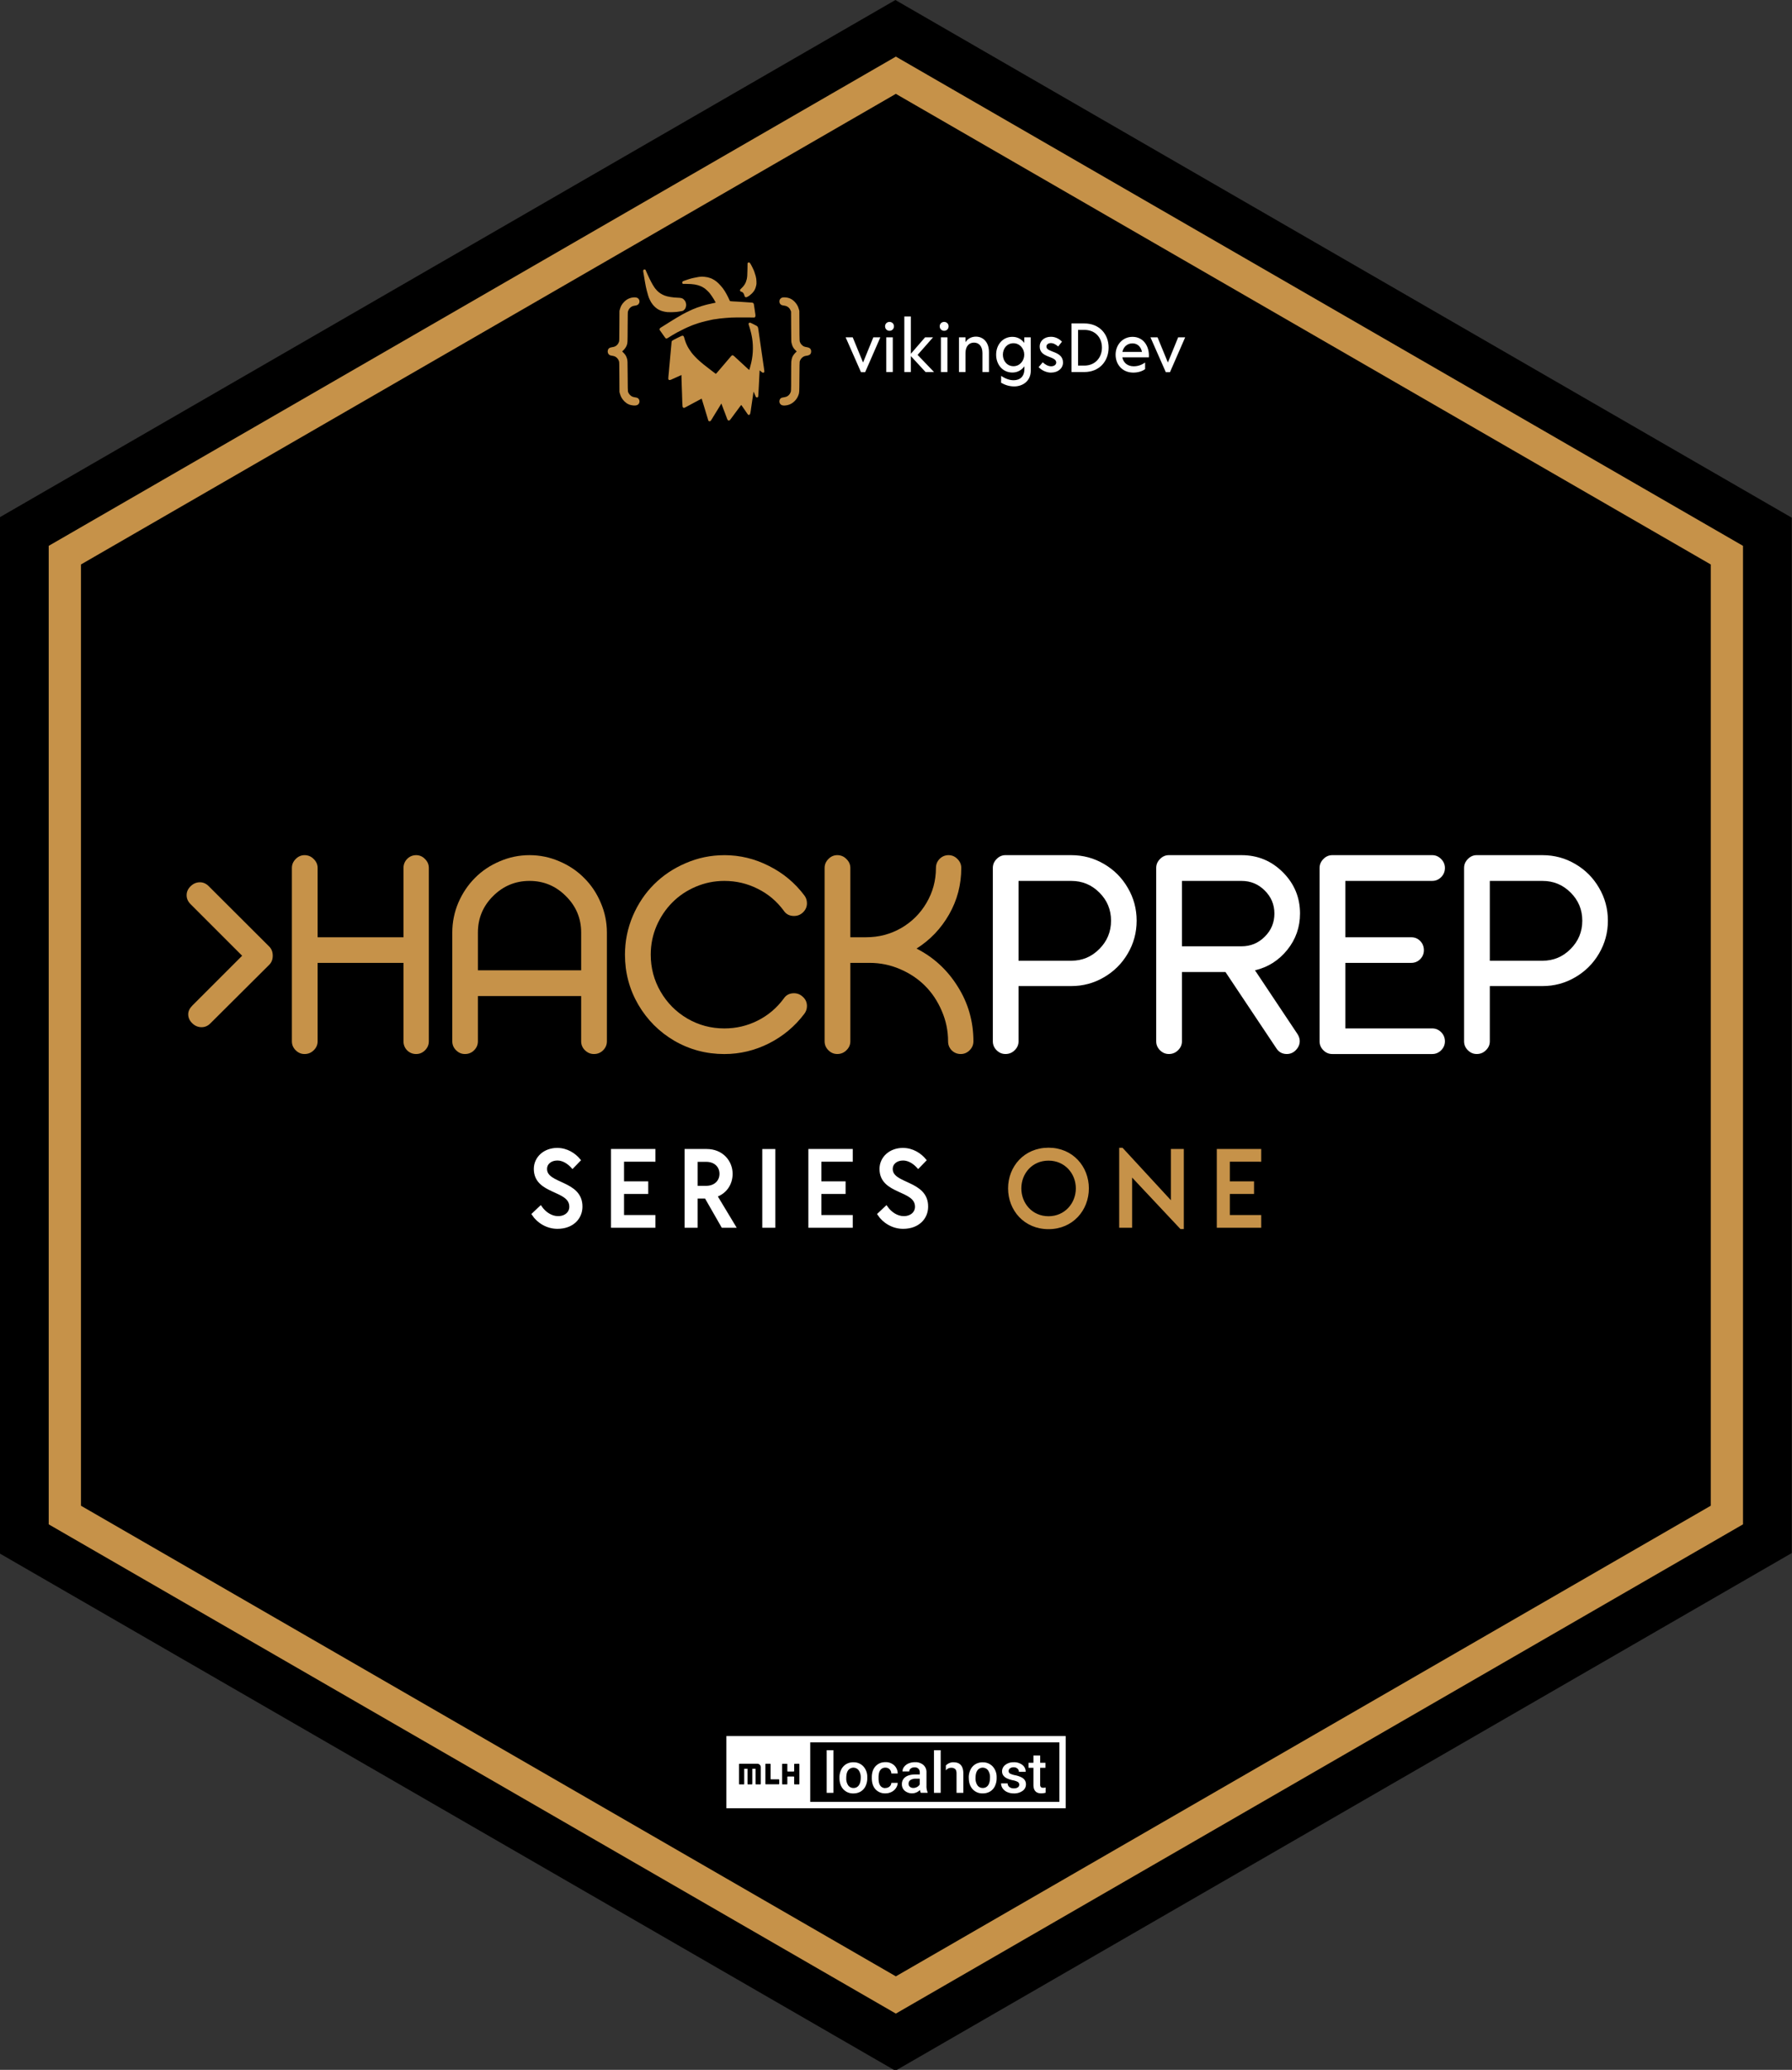 <?xml version="1.0" encoding="UTF-8" standalone="no"?>
<!-- Created with Inkscape (http://www.inkscape.org/) -->

<svg
   xmlns:dc="http://purl.org/dc/elements/1.1/"
   xmlns:cc="http://creativecommons.org/ns#"
   xmlns:rdf="http://www.w3.org/1999/02/22-rdf-syntax-ns#"
   xmlns:svg="http://www.w3.org/2000/svg"
   xmlns="http://www.w3.org/2000/svg"
   xmlns:sodipodi="http://sodipodi.sourceforge.net/DTD/sodipodi-0.dtd"
   xmlns:inkscape="http://www.inkscape.org/namespaces/inkscape"
   width="78.948mm"
   height="91.162mm"
   viewBox="0 0 78.948 91.162"
   version="1.1"
   id="svg319"
   inkscape:version="0.92.4 (5da689c313, 2019-01-14)"
   sodipodi:docname="hackprep-hex.svg">
  <rect x="0" y="0" width="78.948" height="91.162" fill="#333333" stroke="none"/>
  <defs
     id="defs313" />
  <sodipodi:namedview
     id="base"
     pagecolor="#ffffff"
     bordercolor="#666666"
     borderopacity="1.0"
     inkscape:pageopacity="0.0"
     inkscape:pageshadow="2"
     inkscape:zoom="0.35"
     inkscape:cx="157.76536"
     inkscape:cy="189.41717"
     inkscape:document-units="mm"
     inkscape:current-layer="layer1"
     showgrid="false"
     inkscape:window-width="1680"
     inkscape:window-height="1013"
     inkscape:window-x="0"
     inkscape:window-y="0"
     inkscape:window-maximized="1"
     fit-margin-top="0"
     fit-margin-left="0"
     fit-margin-right="0"
     fit-margin-bottom="0" />
  <g
     inkscape:label="Layer 1"
     inkscape:groupmode="layer"
     id="layer1"
     transform="translate(-64.091,-107.788)">
    <g
       id="g1962"
       transform="translate(41.222,82.698)">
      <path
         transform="matrix(0,0.452,-0.452,0,129.438,23.231)"
         style="stroke-width:0.265"
         inkscape:transform-center-x="-5.7142856e-06"
         d="m 205.885,148.5 -50.442,87.369 -100.885,0 L 4.115,148.5 54.558,61.131 l 100.885,0 z"
         inkscape:randomized="0"
         inkscape:rounded="0"
         inkscape:flatsided="true"
         sodipodi:arg2="0.52359878"
         sodipodi:arg1="0"
         sodipodi:r2="87.368935"
         sodipodi:r1="100.88495"
         sodipodi:cy="148.5"
         sodipodi:cx="105"
         sodipodi:sides="6"
         id="path815"
         sodipodi:type="star" />
      <path
         inkscape:transform-center-y="3.85e-06"
         transform="matrix(0,0.461,-0.461,0,130.795,22.274)"
         sodipodi:type="star"
         id="path1057"
         sodipodi:sides="6"
         sodipodi:cx="105"
         sodipodi:cy="148.5"
         sodipodi:r1="91.703537"
         sodipodi:r2="79.417595"
         sodipodi:arg1="0"
         sodipodi:arg2="0.52359878"
         inkscape:flatsided="true"
         inkscape:rounded="0"
         inkscape:randomized="0"
         d="m 196.704,148.5 -45.852,79.418 H 59.148 L 13.296,148.5 59.148,69.082 l 91.704,0 z"
         inkscape:transform-center-x="-3.2856392e-06"
         style="stroke:#c69249;stroke-width:3.082;stroke-miterlimit:4;stroke-dasharray:none;stroke-opacity:1" />
      <g
         transform="rotate(-90,62.485,70.812)"
         id="g1845">
        <g
           id="g895"
           transform="matrix(0,0.583,-0.583,0,139.739,288.27)">
          <g
             style="fill:#c69249;fill-opacity:1"
             id="g854">
            <path
               inkscape:connector-curvature="0"
               id="path821"
               style="font-style:normal;font-variant:normal;font-weight:normal;font-stretch:normal;font-size:20.862px;line-height:1.25;font-family:Tailwind;-inkscape-font-specification:Tailwind;letter-spacing:0px;word-spacing:0px;fill:#c69249;fill-opacity:1;stroke:none;stroke-width:0.522"
               d="m -425.179,121.032 4.574,4.563 q 0.265,0.265 0.265,0.693 0,0.418 -0.265,0.682 l -4.451,4.431 q -0.285,0.285 -0.662,0.285 -0.397,0 -0.703,-0.295 -0.306,-0.295 -0.306,-0.682 0,-0.346 0.316,-0.662 l 3.759,-3.759 -3.901,-3.901 q -0.295,-0.295 -0.295,-0.672 0,-0.387 0.306,-0.682 0.306,-0.295 0.703,-0.295 0.367,0 0.662,0.295 z" />
            <path
               inkscape:connector-curvature="0"
               id="path823"
               style="font-style:normal;font-variant:normal;font-weight:normal;font-stretch:normal;font-size:20.862px;line-height:1.25;font-family:Tailwind;-inkscape-font-specification:Tailwind;letter-spacing:0px;word-spacing:0px;fill:#c69249;fill-opacity:1;stroke:none;stroke-width:0.522"
               d="m -409.502,118.689 q 0.387,0 0.672,0.295 0.285,0.285 0.285,0.672 v 13.1 q 0,0.387 -0.285,0.672 -0.285,0.285 -0.672,0.285 -0.397,0 -0.682,-0.275 -0.275,-0.285 -0.275,-0.682 v -5.928 h -6.489 v 5.928 q 0,0.387 -0.295,0.672 -0.285,0.285 -0.693,0.285 -0.387,0 -0.672,-0.285 -0.285,-0.285 -0.285,-0.672 v -13.1 q 0,-0.387 0.285,-0.672 0.285,-0.295 0.672,-0.295 0.407,0 0.693,0.295 0.295,0.285 0.295,0.672 v 5.236 h 6.489 v -5.236 q 0,-0.397 0.275,-0.682 0.285,-0.285 0.682,-0.285 z" />
            <path
               inkscape:connector-curvature="0"
               id="path825"
               style="font-style:normal;font-variant:normal;font-weight:normal;font-stretch:normal;font-size:20.862px;line-height:1.25;font-family:Tailwind;-inkscape-font-specification:Tailwind;letter-spacing:0px;word-spacing:0px;fill:#c69249;fill-opacity:1;stroke:none;stroke-width:0.522"
               d="m -403.197,119.158 q 1.08,-0.469 2.261,-0.469 1.182,0 2.261,0.469 1.08,0.458 1.864,1.253 0.795,0.784 1.253,1.864 0.469,1.08 0.469,2.261 v 8.22 q 0,0.387 -0.285,0.672 -0.285,0.285 -0.693,0.285 -0.387,0 -0.682,-0.285 -0.285,-0.285 -0.285,-0.672 v -3.423 h -7.803 v 3.423 q 0,0.387 -0.285,0.672 -0.285,0.285 -0.693,0.285 -0.387,0 -0.672,-0.285 -0.285,-0.285 -0.285,-0.672 v -8.22 q 0,-1.182 0.458,-2.261 0.469,-1.08 1.253,-1.864 0.784,-0.795 1.864,-1.253 z m 5.012,2.628 q -1.141,-1.151 -2.75,-1.151 -1.609,0 -2.76,1.151 -1.141,1.141 -1.141,2.75 v 2.852 h 7.803 v -2.852 q 0,-1.609 -1.151,-2.75 z" />
            <path
               inkscape:connector-curvature="0"
               id="path827"
               style="font-style:normal;font-variant:normal;font-weight:normal;font-stretch:normal;font-size:20.862px;line-height:1.25;font-family:Tailwind;-inkscape-font-specification:Tailwind;letter-spacing:0px;word-spacing:0px;fill:#c69249;fill-opacity:1;stroke:none;stroke-width:0.522"
               d="m -386.216,118.689 q 1.772,0 3.372,0.815 1.609,0.805 2.679,2.231 0.194,0.255 0.194,0.591 0,0.387 -0.285,0.672 -0.285,0.285 -0.693,0.285 -0.509,0 -0.774,-0.397 -0.795,-1.08 -1.976,-1.66 -1.171,-0.591 -2.516,-0.591 -1.131,0 -2.159,0.438 -1.029,0.438 -1.772,1.192 -0.744,0.744 -1.192,1.772 -0.438,1.029 -0.438,2.17 0,1.508 0.744,2.791 0.744,1.283 2.027,2.037 1.283,0.744 2.791,0.744 1.345,0 2.516,-0.591 1.182,-0.591 1.976,-1.671 0.265,-0.397 0.774,-0.397 0.387,0 0.682,0.285 0.295,0.275 0.295,0.682 0,0.326 -0.194,0.581 -1.07,1.426 -2.679,2.241 -1.599,0.805 -3.372,0.805 -2.037,0 -3.769,-0.998 -1.721,-1.008 -2.73,-2.73 -1.008,-1.732 -1.008,-3.779 0,-1.528 0.591,-2.923 0.601,-1.396 1.609,-2.394 1.008,-1.008 2.394,-1.599 1.385,-0.601 2.913,-0.601 z" />
            <path
               inkscape:connector-curvature="0"
               id="path829"
               style="font-style:normal;font-variant:normal;font-weight:normal;font-stretch:normal;font-size:20.862px;line-height:1.25;font-family:Tailwind;-inkscape-font-specification:Tailwind;letter-spacing:0px;word-spacing:0px;fill:#c69249;fill-opacity:1;stroke:none;stroke-width:0.522"
               d="m -369.266,118.689 q 0.387,0 0.672,0.295 0.285,0.285 0.285,0.672 0,1.895 -0.917,3.504 -0.917,1.609 -2.465,2.587 1.946,0.988 3.117,2.873 1.182,1.874 1.182,4.136 0,0.387 -0.285,0.672 -0.285,0.285 -0.672,0.285 -0.397,0 -0.682,-0.275 -0.275,-0.285 -0.275,-0.682 0,-1.202 -0.479,-2.302 -0.469,-1.1 -1.263,-1.895 -0.795,-0.795 -1.895,-1.263 -1.09,-0.469 -2.292,-0.469 h -1.457 v 5.928 q 0,0.387 -0.295,0.672 -0.285,0.285 -0.693,0.285 -0.387,0 -0.672,-0.285 -0.285,-0.285 -0.285,-0.672 v -13.1 q 0,-0.387 0.285,-0.672 0.285,-0.295 0.672,-0.295 0.407,0 0.693,0.295 0.295,0.285 0.295,0.672 v 5.236 h 1.202 q 1.426,0 2.638,-0.693 1.212,-0.703 1.915,-1.905 0.713,-1.212 0.713,-2.638 0,-0.397 0.275,-0.682 0.285,-0.285 0.682,-0.285 z" />
          </g>
          <g
             style="fill:#ffffff"
             id="g882">
            <path
               inkscape:connector-curvature="0"
               id="path831"
               style="font-style:normal;font-variant:normal;font-weight:normal;font-stretch:normal;font-size:20.862px;line-height:1.25;font-family:Tailwind;-inkscape-font-specification:Tailwind;letter-spacing:0px;word-spacing:0px;fill:#ffffff;fill-opacity:1;stroke:none;stroke-width:0.522"
               d="m -364.968,118.689 h 4.971 q 1.334,0 2.465,0.662 1.141,0.662 1.803,1.803 0.672,1.141 0.672,2.485 0,1.345 -0.672,2.485 -0.662,1.131 -1.803,1.793 -1.131,0.662 -2.465,0.662 h -3.983 v 4.176 q 0,0.387 -0.295,0.672 -0.285,0.285 -0.693,0.285 -0.387,0 -0.672,-0.285 -0.285,-0.285 -0.285,-0.672 v -13.1 q 0,-0.387 0.285,-0.672 0.285,-0.295 0.672,-0.295 z m 4.971,1.946 h -3.983 v 6.03 h 3.983 q 1.243,0 2.119,-0.886 0.886,-0.886 0.886,-2.139 0,-1.253 -0.886,-2.129 -0.876,-0.876 -2.119,-0.876 z" />
            <path
               inkscape:connector-curvature="0"
               id="path833"
               style="font-style:normal;font-variant:normal;font-weight:normal;font-stretch:normal;font-size:20.862px;line-height:1.25;font-family:Tailwind;-inkscape-font-specification:Tailwind;letter-spacing:0px;word-spacing:0px;fill:#ffffff;fill-opacity:1;stroke:none;stroke-width:0.522"
               d="m -352.622,118.689 h 5.49 q 1.834,0 3.127,1.294 1.294,1.294 1.294,3.117 0,1.548 -0.968,2.75 -0.968,1.192 -2.435,1.538 l 3.219,4.828 q 0.163,0.265 0.163,0.519 0,0.377 -0.295,0.682 -0.285,0.295 -0.682,0.295 -0.519,0 -0.795,-0.438 l -3.84,-5.755 h -3.29 v 5.236 q 0,0.387 -0.295,0.672 -0.285,0.285 -0.693,0.285 -0.387,0 -0.672,-0.285 -0.285,-0.285 -0.285,-0.672 v -13.1 q 0,-0.387 0.285,-0.672 0.285,-0.295 0.672,-0.295 z m 5.49,1.946 h -4.502 v 4.94 h 4.502 q 1.029,0 1.752,-0.723 0.733,-0.723 0.733,-1.752 0,-1.019 -0.733,-1.742 -0.723,-0.723 -1.752,-0.723 z" />
            <path
               inkscape:connector-curvature="0"
               id="path835"
               style="font-style:normal;font-variant:normal;font-weight:normal;font-stretch:normal;font-size:20.862px;line-height:1.25;font-family:Tailwind;-inkscape-font-specification:Tailwind;letter-spacing:0px;word-spacing:0px;fill:#ffffff;fill-opacity:1;stroke:none;stroke-width:0.522"
               d="m -340.276,118.689 h 7.558 q 0.387,0 0.672,0.295 0.285,0.285 0.285,0.672 0,0.407 -0.285,0.693 -0.285,0.285 -0.672,0.285 h -6.57 v 4.258 h 4.981 q 0.407,0 0.682,0.285 0.275,0.285 0.275,0.693 0,0.397 -0.285,0.682 -0.275,0.275 -0.672,0.275 h -4.981 v 4.951 h 6.57 q 0.387,0 0.672,0.285 0.285,0.285 0.285,0.693 0,0.387 -0.285,0.672 -0.285,0.285 -0.672,0.285 h -7.558 q -0.387,0 -0.672,-0.285 -0.285,-0.285 -0.285,-0.672 v -13.1 q 0,-0.387 0.285,-0.672 0.285,-0.295 0.672,-0.295 z" />
            <path
               inkscape:connector-curvature="0"
               id="path837"
               style="font-style:normal;font-variant:normal;font-weight:normal;font-stretch:normal;font-size:20.862px;line-height:1.25;font-family:Tailwind;-inkscape-font-specification:Tailwind;letter-spacing:0px;word-spacing:0px;fill:#ffffff;fill-opacity:1;stroke:none;stroke-width:0.522"
               d="m -329.357,118.689 h 4.971 q 1.334,0 2.465,0.662 1.141,0.662 1.803,1.803 0.672,1.141 0.672,2.485 0,1.345 -0.672,2.485 -0.662,1.131 -1.803,1.793 -1.131,0.662 -2.465,0.662 h -3.983 v 4.176 q 0,0.387 -0.295,0.672 -0.285,0.285 -0.693,0.285 -0.387,0 -0.672,-0.285 -0.285,-0.285 -0.285,-0.672 v -13.1 q 0,-0.387 0.285,-0.672 0.285,-0.295 0.672,-0.295 z m 4.971,1.946 h -3.983 v 6.03 h 3.983 q 1.243,0 2.119,-0.886 0.886,-0.886 0.886,-2.139 0,-1.253 -0.886,-2.129 -0.876,-0.876 -2.119,-0.876 z" />
          </g>
        </g>
        <g
           id="g962"
           transform="matrix(0,0.452,-0.452,0,129.438,23.231)">
          <g
             style="stroke:#ffffff;stroke-opacity:1"
             transform="translate(-9.162,-11.059)"
             id="g870">
            <path
               inkscape:connector-curvature="0"
               id="path836"
               style="font-style:normal;font-variant:normal;font-weight:normal;font-stretch:normal;font-size:10.583px;line-height:1.25;font-family:Acre;-inkscape-font-specification:Acre;letter-spacing:1.72px;word-spacing:0px;fill:#ffffff;fill-opacity:1;stroke:#ffffff;stroke-width:0.265;stroke-opacity:1"
               d="m 81.115,177.636 c 1.439,0 2.297,-0.9 2.307,-2.011 0.032,-2.498 -3.461,-2.085 -3.45,-3.694 0,-0.55 0.466,-0.953 1.143,-0.953 0.582,0 1.111,0.37 1.471,0.773 l 0.656,-0.677 c -0.455,-0.55 -1.206,-1.058 -2.148,-1.058 -1.238,0 -2.138,0.836 -2.148,1.905 0,2.424 3.461,1.916 3.461,3.694 0,0.593 -0.487,1.048 -1.228,1.048 -0.667,0 -1.291,-0.413 -1.704,-1.005 l -0.73,0.688 c 0.476,0.73 1.365,1.291 2.371,1.291 z" />
            <path
               inkscape:connector-curvature="0"
               id="path838"
               style="font-style:normal;font-variant:normal;font-weight:normal;font-stretch:normal;font-size:10.583px;line-height:1.25;font-family:Acre;-inkscape-font-specification:Acre;letter-spacing:1.72px;word-spacing:0px;fill:#ffffff;fill-opacity:1;stroke:#ffffff;stroke-width:0.265;stroke-opacity:1"
               d="m 90.533,171.096 v -0.974 h -4.064 v 7.408 h 4.064 v -0.974 h -3.059 v -2.318 h 2.36 v -0.963 h -2.36 v -2.18 z" />
            <path
               inkscape:connector-curvature="0"
               id="path840"
               style="font-style:normal;font-variant:normal;font-weight:normal;font-stretch:normal;font-size:10.583px;line-height:1.25;font-family:Acre;-inkscape-font-specification:Acre;letter-spacing:1.72px;word-spacing:0px;fill:#ffffff;fill-opacity:1;stroke:#ffffff;stroke-width:0.265;stroke-opacity:1"
               d="m 97.212,177.531 h 1.143 l -1.799,-2.985 c 0.963,-0.328 1.503,-1.175 1.503,-2.138 0,-1.175 -0.889,-2.286 -2.402,-2.286 H 93.645 v 7.408 h 1.005 v -2.847 h 0.931 z m -2.561,-6.424 h 0.963 c 0.847,0 1.429,0.529 1.429,1.302 0,0.762 -0.582,1.302 -1.429,1.302 h -0.963 z" />
            <path
               inkscape:connector-curvature="0"
               id="path842"
               style="font-style:normal;font-variant:normal;font-weight:normal;font-stretch:normal;font-size:10.583px;line-height:1.25;font-family:Acre;-inkscape-font-specification:Acre;letter-spacing:1.72px;word-spacing:0px;fill:#ffffff;fill-opacity:1;stroke:#ffffff;stroke-width:0.265;stroke-opacity:1"
               d="m 101.215,177.531 h 1.005 v -7.408 h -1.005 z" />
            <path
               inkscape:connector-curvature="0"
               id="path844"
               style="font-style:normal;font-variant:normal;font-weight:normal;font-stretch:normal;font-size:10.583px;line-height:1.25;font-family:Acre;-inkscape-font-specification:Acre;letter-spacing:1.72px;word-spacing:0px;fill:#ffffff;fill-opacity:1;stroke:#ffffff;stroke-width:0.265;stroke-opacity:1"
               d="m 109.769,171.096 v -0.974 h -4.064 v 7.408 h 4.064 v -0.974 h -3.059 v -2.318 h 2.36 v -0.963 h -2.36 v -2.18 z" />
            <path
               inkscape:connector-curvature="0"
               id="path846"
               style="font-style:normal;font-variant:normal;font-weight:normal;font-stretch:normal;font-size:10.583px;line-height:1.25;font-family:Acre;-inkscape-font-specification:Acre;letter-spacing:1.72px;word-spacing:0px;fill:#ffffff;fill-opacity:1;stroke:#ffffff;stroke-width:0.265;stroke-opacity:1"
               d="m 114.808,177.636 c 1.439,0 2.297,-0.9 2.307,-2.011 0.032,-2.498 -3.461,-2.085 -3.45,-3.694 0,-0.55 0.466,-0.953 1.143,-0.953 0.582,0 1.111,0.37 1.471,0.773 l 0.656,-0.677 c -0.455,-0.55 -1.206,-1.058 -2.148,-1.058 -1.238,0 -2.138,0.836 -2.148,1.905 0,2.424 3.461,1.916 3.461,3.694 0,0.593 -0.487,1.048 -1.228,1.048 -0.667,0 -1.291,-0.413 -1.704,-1.005 l -0.73,0.688 c 0.476,0.73 1.365,1.291 2.371,1.291 z" />
          </g>
          <g
             transform="translate(-9.162,-11.059)"
             style="fill:#c69249;fill-opacity:1;stroke:#c69249;stroke-opacity:1"
             id="g875">
            <path
               inkscape:connector-curvature="0"
               id="path848"
               style="font-style:normal;font-variant:normal;font-weight:normal;font-stretch:normal;font-size:10.583px;line-height:1.25;font-family:Acre;-inkscape-font-specification:Acre;letter-spacing:1.72px;word-spacing:0px;fill:#c69249;fill-opacity:1;stroke:#c69249;stroke-width:0.265;stroke-opacity:1"
               d="m 128.982,177.668 c 2.297,0 3.799,-1.778 3.799,-3.842 0,-2.053 -1.503,-3.831 -3.799,-3.831 -2.307,0 -3.81,1.778 -3.81,3.831 0,2.064 1.503,3.842 3.81,3.842 z m 0,-0.995 c -1.672,0 -2.783,-1.333 -2.783,-2.847 0,-1.513 1.111,-2.836 2.783,-2.836 1.662,0 2.794,1.323 2.794,2.836 0,1.513 -1.132,2.847 -2.794,2.847 z" />
            <path
               inkscape:connector-curvature="0"
               id="path850"
               style="font-style:normal;font-variant:normal;font-weight:normal;font-stretch:normal;font-size:10.583px;line-height:1.25;font-family:Acre;-inkscape-font-specification:Acre;letter-spacing:1.72px;word-spacing:0px;fill:#c69249;fill-opacity:1;stroke:#c69249;stroke-width:0.265;stroke-opacity:1"
               d="m 141.041,170.122 v 5.196 l -4.9,-5.313 h -0.138 v 7.525 h 0.995 v -5.091 l 4.9,5.218 h 0.138 v -7.535 z" />
            <path
               inkscape:connector-curvature="0"
               id="path852"
               style="font-style:normal;font-variant:normal;font-weight:normal;font-stretch:normal;font-size:10.583px;line-height:1.25;font-family:Acre;-inkscape-font-specification:Acre;letter-spacing:1.72px;word-spacing:0px;fill:#c69249;fill-opacity:1;stroke:#c69249;stroke-width:0.265;stroke-opacity:1"
               d="m 149.58,171.096 v -0.974 h -4.064 v 7.408 h 4.064 v -0.974 h -3.059 v -2.318 h 2.36 v -0.963 h -2.36 v -2.18 z" />
          </g>
        </g>
        <g
           id="g1035"
           transform="matrix(0,0.289,-0.289,0,153.957,42.985)">
          <path
             inkscape:connector-curvature="0"
             id="path1018"
             d="m 73.364,198.299 c -0.062,0 -0.1,0.015 -0.142,0.057 l -0.057,0.057 -0.014,0.935 c -0.014,0.919 -0.032,1.168 -0.109,1.518 -0.026,0.116 -0.114,0.4 -0.145,0.463 -0.127,0.265 -0.182,0.357 -0.328,0.546 -0.076,0.099 -0.226,0.261 -0.333,0.36 -0.199,0.183 -0.223,0.22 -0.22,0.329 0.002,0.062 0.098,0.188 0.145,0.188 0.142,7.5e-4 0.334,0.143 0.419,0.311 0.055,0.109 0.139,0.348 0.139,0.397 0,0.037 0.112,0.137 0.164,0.147 0.058,0.011 0.21,-0.025 0.251,-0.06 0.018,-0.015 0.057,-0.038 0.087,-0.051 0.139,-0.059 0.438,-0.292 0.635,-0.496 0.351,-0.362 0.499,-0.637 0.621,-1.161 0.054,-0.231 0.057,-0.274 0.047,-0.611 -0.01,-0.344 -0.034,-0.513 -0.118,-0.854 -0.036,-0.146 -0.19,-0.631 -0.225,-0.709 -0.011,-0.024 -0.059,-0.137 -0.107,-0.251 -0.048,-0.114 -0.14,-0.31 -0.206,-0.436 -0.314,-0.604 -0.37,-0.681 -0.503,-0.681 z"
             style="fill:#c69249;fill-opacity:1;stroke-width:0.022" />
          <path
             inkscape:connector-curvature="0"
             id="path1016"
             d="m 57.455,199.369 c -0.006,-1.2e-4 -0.011,0 -0.017,3.4e-4 -0.041,0.002 -0.082,0.018 -0.113,0.047 -0.072,0.067 -0.086,0.188 -0.046,0.376 0.019,0.087 0.044,0.227 0.057,0.311 0.055,0.359 0.125,0.784 0.163,0.993 0.016,0.09 0.051,0.281 0.076,0.425 0.072,0.408 0.103,0.556 0.222,1.045 0.114,0.471 0.311,1.108 0.388,1.251 0.011,0.021 0.062,0.126 0.113,0.234 0.118,0.25 0.189,0.368 0.371,0.612 0.231,0.31 0.6,0.643 0.881,0.794 0.048,0.026 0.102,0.056 0.12,0.067 0.044,0.027 0.234,0.109 0.252,0.109 0.008,0 0.045,0.014 0.083,0.031 0.167,0.075 0.663,0.184 0.963,0.21 0.244,0.021 1.128,0.006 1.32,-0.024 0.078,-0.012 0.245,-0.036 0.371,-0.053 0.463,-0.064 0.617,-0.099 0.725,-0.168 0.109,-0.069 0.249,-0.223 0.307,-0.336 0.05,-0.098 0.124,-0.406 0.124,-0.515 -2.47e-4,-0.123 -0.075,-0.432 -0.13,-0.54 -0.054,-0.106 -0.269,-0.34 -0.372,-0.405 -0.152,-0.096 -0.377,-0.143 -0.73,-0.154 -0.783,-0.024 -1.617,-0.158 -2.051,-0.33 -0.477,-0.189 -0.847,-0.429 -1.159,-0.751 -0.146,-0.151 -0.401,-0.46 -0.401,-0.486 0,-0.007 -0.033,-0.059 -0.074,-0.116 -0.212,-0.296 -0.597,-1.024 -0.897,-1.696 -0.016,-0.036 -0.065,-0.144 -0.109,-0.24 -0.044,-0.096 -0.095,-0.209 -0.114,-0.251 -0.019,-0.042 -0.051,-0.116 -0.072,-0.164 -0.021,-0.048 -0.045,-0.108 -0.052,-0.133 -0.026,-0.088 -0.113,-0.142 -0.199,-0.144 z"
             style="fill:#c69249;fill-opacity:1;stroke-width:0.022" />
          <path
             inkscape:connector-curvature="0"
             id="path1014"
             d="m 66.249,200.463 c -0.296,0 -0.834,0.081 -1.321,0.198 -0.15,0.036 -0.314,0.075 -0.364,0.086 -0.106,0.023 -0.299,0.081 -0.378,0.113 -0.03,0.012 -0.143,0.05 -0.251,0.084 -0.108,0.034 -0.25,0.083 -0.316,0.109 -0.066,0.026 -0.156,0.057 -0.2,0.069 -0.195,0.054 -0.284,0.265 -0.162,0.386 l 0.057,0.057 0.485,0.004 c 0.535,0.004 0.987,0.034 1.303,0.087 0.297,0.05 0.683,0.154 0.807,0.219 0.03,0.016 0.064,0.029 0.075,0.029 0.049,2.5e-4 0.367,0.17 0.568,0.303 0.239,0.158 0.638,0.529 0.842,0.782 0.172,0.214 0.469,0.647 0.627,0.914 0.145,0.246 0.288,0.503 0.288,0.518 0,0.006 -0.052,0.02 -0.115,0.032 -0.301,0.059 -0.9,0.189 -1.085,0.236 -0.114,0.029 -0.266,0.067 -0.338,0.085 -0.247,0.061 -0.984,0.291 -1.116,0.349 -0.038,0.017 -0.08,0.03 -0.094,0.03 -0.014,0 -0.066,0.018 -0.117,0.04 -0.05,0.022 -0.136,0.057 -0.19,0.079 -0.054,0.021 -0.13,0.052 -0.17,0.069 -0.039,0.017 -0.081,0.03 -0.093,0.03 -0.012,0 -0.097,0.035 -0.19,0.079 -0.093,0.043 -0.199,0.091 -0.235,0.107 -0.036,0.016 -0.173,0.079 -0.305,0.141 -0.332,0.156 -0.563,0.274 -1.08,0.552 -0.104,0.056 -0.382,0.219 -0.651,0.38 -0.044,0.026 -0.095,0.055 -0.112,0.064 -0.018,0.009 -0.072,0.041 -0.12,0.071 -0.048,0.031 -0.107,0.067 -0.131,0.08 -0.07,0.039 -0.396,0.238 -0.48,0.293 -0.028,0.018 -0.131,0.082 -0.229,0.142 -0.098,0.06 -0.201,0.124 -0.229,0.142 -0.028,0.018 -0.103,0.065 -0.167,0.105 -0.064,0.04 -0.2,0.125 -0.302,0.19 -0.102,0.065 -0.238,0.15 -0.302,0.19 -0.064,0.04 -0.14,0.087 -0.167,0.105 -0.028,0.018 -0.127,0.079 -0.221,0.135 -0.238,0.142 -0.319,0.23 -0.319,0.344 0,0.05 0.015,0.106 0.034,0.127 0.032,0.035 0.308,0.425 0.641,0.907 0.211,0.304 0.242,0.339 0.32,0.36 0.112,0.03 0.134,0.02 0.56,-0.255 0.03,-0.019 0.071,-0.045 0.091,-0.057 0.066,-0.04 0.269,-0.165 0.302,-0.186 0.018,-0.011 0.18,-0.105 0.36,-0.208 0.18,-0.103 0.342,-0.196 0.36,-0.208 0.081,-0.052 0.915,-0.473 1.179,-0.596 0.126,-0.058 0.297,-0.139 0.381,-0.178 0.084,-0.04 0.246,-0.108 0.36,-0.153 0.182,-0.071 0.274,-0.109 0.447,-0.186 0.024,-0.011 0.127,-0.048 0.229,-0.082 0.373,-0.125 0.535,-0.182 0.578,-0.2 0.024,-0.011 0.137,-0.045 0.251,-0.076 0.114,-0.032 0.227,-0.066 0.251,-0.076 0.053,-0.023 0.112,-0.038 0.72,-0.186 0.264,-0.064 0.588,-0.138 0.72,-0.164 0.132,-0.026 0.296,-0.06 0.365,-0.078 0.069,-0.017 0.161,-0.031 0.205,-0.031 0.044,0 0.155,-0.014 0.246,-0.031 0.341,-0.064 0.727,-0.109 1.377,-0.163 0.057,-0.005 0.146,-0.012 0.225,-0.019 l 4.2e-5,0.001 0.209,-0.014 c 0.115,-0.008 0.356,-0.024 0.536,-0.037 0.195,-0.014 0.979,-0.021 1.937,-0.018 l 1.61,0.005 0.054,-0.054 c 0.076,-0.076 0.091,-0.232 0.047,-0.496 -0.037,-0.224 -0.067,-0.426 -0.114,-0.778 -0.101,-0.755 -0.107,-0.78 -0.196,-0.859 -0.086,-0.075 -0.1,-0.078 -0.654,-0.11 -0.724,-0.042 -1.11,-0.068 -1.494,-0.101 -0.21,-0.018 -0.457,-0.032 -0.55,-0.032 -0.168,2e-4 -0.668,-0.035 -0.792,-0.055 -0.05,-0.008 -0.074,-0.03 -0.102,-0.092 -0.125,-0.28 -0.165,-0.365 -0.259,-0.551 -0.057,-0.114 -0.139,-0.271 -0.183,-0.349 -0.043,-0.078 -0.091,-0.166 -0.106,-0.196 -0.015,-0.03 -0.055,-0.096 -0.087,-0.147 -0.033,-0.051 -0.06,-0.098 -0.06,-0.104 0,-0.006 -0.032,-0.059 -0.071,-0.116 -0.039,-0.058 -0.081,-0.121 -0.093,-0.14 -0.226,-0.372 -0.798,-1.012 -1.157,-1.293 -0.209,-0.164 -0.474,-0.331 -0.654,-0.412 -0.072,-0.033 -0.146,-0.067 -0.164,-0.076 -0.018,-0.009 -0.121,-0.043 -0.229,-0.076 -0.108,-0.032 -0.226,-0.069 -0.262,-0.081 -0.043,-0.014 -0.193,-0.037 -0.359,-0.058 -0.037,-0.005 -0.075,-0.009 -0.113,-0.014 -0.027,-0.003 -0.052,-0.006 -0.078,-0.009 -0.005,-5.5e-4 -0.01,-0.001 -0.015,-0.002 -0.131,-0.014 -0.25,-0.025 -0.307,-0.025 z"
             style="fill:#c69249;fill-opacity:1;stroke-width:0.022" />
          <path
             inkscape:connector-curvature="0"
             id="path1012"
             d="m 66.277,200.464 c 0.005,2e-4 0.011,5.9e-4 0.016,8.6e-4 -0.005,-2.7e-4 -0.011,-6.6e-4 -0.016,-8.6e-4 z"
             style="fill:#c69249;fill-opacity:1;stroke-width:0.022" />
          <path
             inkscape:connector-curvature="0"
             id="path1010"
             d="m 66.324,200.467 c 0.01,6.3e-4 0.022,0.002 0.032,0.003 -0.01,-7.6e-4 -0.023,-0.002 -0.032,-0.003 z"
             style="fill:#c69249;fill-opacity:1;stroke-width:0.022" />
          <path
             inkscape:connector-curvature="0"
             id="path1008"
             d="m 66.454,200.478 c 0.006,5.4e-4 0.012,0.001 0.017,0.002 -0.006,-5.5e-4 -0.012,-0.001 -0.017,-0.002 z"
             style="fill:#c69249;fill-opacity:1;stroke-width:0.022" />
          <path
             inkscape:connector-curvature="0"
             id="path1006"
             d="m 65.605,200.556 c 1.6e-5,0.002 0.002,0.004 0.004,0.007 -0.003,-0.003 -0.004,-0.005 -0.004,-0.007 z"
             style="fill:#c69249;fill-opacity:1;stroke-width:0.022" />
          <path
             inkscape:connector-curvature="0"
             id="path1004"
             d="m 66.099,200.776 c 0.107,0.049 0.224,0.105 0.34,0.164 -0.117,-0.059 -0.233,-0.115 -0.34,-0.164 z"
             style="fill:#c69249;fill-opacity:1;stroke-width:0.022" />
          <path
             inkscape:connector-curvature="0"
             id="path1002"
             d="m 55.915,203.621 c -0.279,0.004 -0.609,0.075 -0.886,0.203 -0.257,0.119 -0.476,0.278 -0.697,0.508 -0.328,0.34 -0.503,0.649 -0.625,1.104 l -0.068,0.252 -0.012,2.28 c -0.011,2.13 -0.015,2.288 -0.052,2.4 -0.089,0.267 -0.234,0.477 -0.43,0.622 -0.165,0.121 -0.316,0.178 -0.587,0.218 -0.461,0.069 -0.632,0.198 -0.7,0.527 -0.05,0.242 0.037,0.497 0.216,0.634 0.11,0.084 0.239,0.124 0.529,0.167 0.285,0.042 0.466,0.13 0.655,0.318 0.148,0.147 0.243,0.306 0.316,0.525 0.037,0.112 0.041,0.267 0.052,2.389 l 0.012,2.269 0.062,0.229 c 0.132,0.49 0.341,0.854 0.688,1.201 0.383,0.383 0.809,0.581 1.354,0.63 0.553,0.05 0.861,-0.116 0.943,-0.507 0.048,-0.23 -0.065,-0.506 -0.252,-0.614 -0.111,-0.064 -0.217,-0.093 -0.491,-0.133 -0.299,-0.044 -0.516,-0.153 -0.708,-0.357 -0.144,-0.153 -0.25,-0.337 -0.302,-0.526 -0.02,-0.073 -0.03,-0.678 -0.041,-2.377 -0.015,-2.419 -0.011,-2.325 -0.116,-2.675 -0.102,-0.34 -0.244,-0.569 -0.525,-0.85 l -0.2,-0.199 0.157,-0.147 c 0.259,-0.241 0.47,-0.555 0.56,-0.832 0.112,-0.345 0.108,-0.253 0.122,-2.716 0.012,-2.14 0.016,-2.31 0.053,-2.422 0.128,-0.39 0.393,-0.668 0.759,-0.798 0.046,-0.016 0.164,-0.04 0.263,-0.054 0.389,-0.052 0.547,-0.138 0.66,-0.359 0.16,-0.312 0.027,-0.706 -0.285,-0.843 -0.11,-0.049 -0.259,-0.07 -0.427,-0.068 z"
             style="fill:#c69249;fill-opacity:1;stroke-width:0.022" />
          <path
             inkscape:connector-curvature="0"
             id="path1000"
             d="m 78.742,203.622 c -0.248,0.002 -0.384,0.045 -0.513,0.159 -0.13,0.115 -0.191,0.234 -0.205,0.402 -0.016,0.199 0.037,0.357 0.165,0.489 0.12,0.123 0.218,0.159 0.572,0.209 0.483,0.068 0.805,0.321 0.98,0.77 l 0.057,0.146 0.013,2.28 c 0.012,2.215 0.014,2.286 0.058,2.482 0.12,0.527 0.274,0.808 0.631,1.151 l 0.16,0.153 -0.187,0.185 c -0.211,0.209 -0.418,0.501 -0.489,0.69 -0.069,0.184 -0.128,0.448 -0.153,0.685 -0.013,0.122 -0.022,1.063 -0.022,2.29 -7.79e-4,2.316 0.004,2.227 -0.148,2.518 -0.182,0.347 -0.486,0.554 -0.902,0.613 -0.385,0.055 -0.522,0.111 -0.621,0.254 -0.181,0.262 -0.151,0.623 0.069,0.826 0.116,0.107 0.206,0.148 0.376,0.173 0.068,0.01 0.163,0.015 0.211,0.011 0.293,-0.025 0.373,-0.038 0.552,-0.086 0.705,-0.189 1.343,-0.802 1.586,-1.525 0.134,-0.398 0.126,-0.258 0.142,-2.73 0.01,-1.657 0.021,-2.294 0.04,-2.363 0.051,-0.184 0.166,-0.384 0.307,-0.533 0.184,-0.196 0.409,-0.31 0.679,-0.344 0.527,-0.067 0.737,-0.237 0.759,-0.61 0.023,-0.392 -0.16,-0.606 -0.585,-0.686 -0.367,-0.069 -0.408,-0.08 -0.544,-0.144 -0.176,-0.083 -0.408,-0.311 -0.498,-0.49 -0.155,-0.308 -0.144,-0.124 -0.158,-2.64 l -0.012,-2.269 -0.061,-0.227 c -0.082,-0.302 -0.178,-0.525 -0.323,-0.747 -0.47,-0.721 -1.093,-1.082 -1.883,-1.092 -0.018,-2.1e-4 -0.035,-2.3e-4 -0.051,-9e-5 z"
             style="fill:#c69249;fill-opacity:1;stroke-width:0.022" />
          <path
             inkscape:connector-curvature="0"
             id="path998"
             d="m 73.51,207.478 c -0.052,-9.3e-4 -0.089,0.017 -0.125,0.052 -0.079,0.074 -0.081,0.145 -0.013,0.351 0.034,0.102 0.071,0.22 0.084,0.262 0.012,0.042 0.058,0.199 0.102,0.349 0.073,0.249 0.125,0.447 0.155,0.589 0.006,0.03 0.03,0.138 0.052,0.24 0.299,1.355 0.287,2.859 -0.034,4.244 -0.076,0.329 -0.095,0.402 -0.173,0.676 -0.044,0.156 -0.091,0.32 -0.103,0.365 -0.012,0.045 -0.03,0.082 -0.039,0.082 -0.009,0 -0.119,-0.096 -0.243,-0.213 -0.266,-0.249 -1.297,-1.2 -1.694,-1.562 -0.02,-0.019 -0.033,-0.031 -0.075,-0.069 0.007,0.006 0.021,0.02 0.027,0.025 -0.016,-0.015 -0.051,-0.047 -0.064,-0.059 0.01,0.009 0.028,0.025 0.037,0.034 -0.056,-0.052 -0.119,-0.109 -0.226,-0.21 -0.256,-0.239 -0.355,-0.247 -0.526,-0.044 -0.057,0.068 -0.143,0.167 -0.191,0.222 -0.049,0.054 -0.216,0.25 -0.372,0.435 -0.156,0.185 -0.465,0.548 -0.687,0.807 -0.222,0.259 -0.453,0.529 -0.513,0.599 -0.06,0.07 -0.205,0.242 -0.323,0.381 -0.118,0.139 -0.223,0.251 -0.234,0.248 -0.011,-0.003 -0.175,-0.125 -0.364,-0.272 -0.189,-0.147 -0.521,-0.402 -0.737,-0.567 -0.767,-0.588 -0.911,-0.704 -1.383,-1.119 -0.456,-0.401 -0.921,-0.887 -1.212,-1.266 -0.117,-0.153 -0.421,-0.602 -0.472,-0.698 -0.085,-0.16 -0.153,-0.281 -0.17,-0.304 -0.01,-0.013 -0.06,-0.12 -0.11,-0.236 -0.051,-0.117 -0.106,-0.239 -0.123,-0.273 -0.017,-0.033 -0.032,-0.076 -0.032,-0.094 0,-0.019 -0.009,-0.043 -0.019,-0.055 -0.021,-0.022 -0.149,-0.432 -0.209,-0.667 -0.048,-0.188 -0.123,-0.266 -0.257,-0.266 -0.077,0 -0.22,0.062 -0.802,0.351 -0.437,0.216 -0.732,0.375 -0.769,0.414 -0.073,0.077 -0.103,0.174 -0.103,0.334 0,0.066 -0.014,0.238 -0.031,0.382 -0.017,0.144 -0.037,0.345 -0.044,0.447 -0.007,0.102 -0.027,0.328 -0.044,0.502 -0.017,0.174 -0.046,0.488 -0.065,0.698 -0.019,0.21 -0.044,0.485 -0.056,0.611 -0.012,0.126 -0.032,0.352 -0.044,0.502 -0.012,0.15 -0.037,0.395 -0.054,0.545 -0.018,0.15 -0.032,0.321 -0.032,0.38 0,0.059 -0.014,0.236 -0.032,0.393 -0.053,0.475 -0.087,0.869 -0.085,0.98 0.003,0.215 0.172,0.277 0.433,0.159 0.072,-0.033 0.17,-0.078 0.218,-0.1 0.103,-0.049 0.21,-0.096 0.491,-0.219 0.114,-0.05 0.261,-0.115 0.327,-0.145 0.199,-0.09 0.245,-0.111 0.393,-0.178 l 0.142,-0.064 0.015,0.679 c 0.008,0.374 0.025,0.89 0.038,1.148 0.013,0.258 0.028,0.69 0.035,0.96 0.025,1.061 0.058,1.871 0.08,1.99 0.029,0.154 0.09,0.219 0.208,0.221 0.086,0.002 0.142,-0.022 0.432,-0.182 0.157,-0.087 0.342,-0.187 0.556,-0.3 0.216,-0.114 0.567,-0.303 0.644,-0.346 0.048,-0.027 0.146,-0.08 0.218,-0.117 0.072,-0.038 0.2,-0.105 0.284,-0.15 0.084,-0.045 0.247,-0.133 0.363,-0.195 l 0.21,-0.113 0.045,0.147 c 0.025,0.081 0.081,0.265 0.124,0.409 0.043,0.144 0.092,0.301 0.108,0.349 0.016,0.048 0.051,0.161 0.077,0.251 0.026,0.09 0.06,0.203 0.076,0.251 0.016,0.048 0.051,0.161 0.077,0.251 0.026,0.09 0.062,0.213 0.08,0.273 0.018,0.06 0.045,0.148 0.061,0.196 0.016,0.048 0.05,0.161 0.076,0.251 0.049,0.168 0.18,0.598 0.229,0.753 0.015,0.048 0.034,0.118 0.042,0.155 0.016,0.075 0.086,0.15 0.154,0.167 0.07,0.017 0.171,-0.008 0.221,-0.054 0.026,-0.024 0.114,-0.156 0.196,-0.294 0.082,-0.138 0.164,-0.275 0.182,-0.303 0.018,-0.028 0.164,-0.266 0.324,-0.527 0.16,-0.261 0.427,-0.696 0.594,-0.966 0.167,-0.27 0.312,-0.511 0.323,-0.535 0.017,-0.039 0.022,-0.035 0.042,0.033 0.013,0.042 0.044,0.13 0.07,0.196 0.026,0.066 0.057,0.149 0.069,0.185 0.012,0.036 0.036,0.096 0.053,0.134 0.017,0.038 0.031,0.077 0.031,0.087 0,0.01 0.035,0.107 0.078,0.215 0.091,0.229 0.119,0.302 0.185,0.48 0.027,0.072 0.057,0.151 0.067,0.175 0.01,0.024 0.039,0.103 0.064,0.175 0.025,0.072 0.079,0.214 0.119,0.316 0.04,0.102 0.092,0.243 0.116,0.313 0.033,0.101 0.08,0.175 0.135,0.217 0.009,0.028 0.033,0.036 0.072,0.042 0.082,0.013 0.176,-0.023 0.233,-0.09 0.03,-0.035 0.143,-0.184 0.251,-0.331 0.309,-0.421 0.991,-1.339 1.273,-1.717 0.182,-0.244 0.184,-0.245 0.22,-0.196 0.02,0.027 0.149,0.21 0.286,0.408 0.137,0.198 0.277,0.399 0.31,0.447 0.034,0.048 0.134,0.196 0.222,0.329 0.089,0.133 0.177,0.254 0.195,0.269 0.057,0.047 0.186,0.034 0.246,-0.025 0.063,-0.063 0.125,-0.287 0.158,-0.573 0.013,-0.108 0.033,-0.265 0.046,-0.349 0.055,-0.356 0.089,-0.586 0.131,-0.884 0.045,-0.322 0.08,-0.56 0.139,-0.949 0.018,-0.12 0.044,-0.297 0.057,-0.393 0.013,-0.096 0.031,-0.214 0.039,-0.262 l 0.016,-0.087 0.046,0.098 c 0.025,0.054 0.067,0.152 0.093,0.218 0.051,0.129 0.098,0.236 0.146,0.335 0.017,0.034 0.03,0.074 0.03,0.089 0,0.015 0.029,0.054 0.063,0.088 0.084,0.081 0.203,0.084 0.28,0.007 0.049,-0.049 0.056,-0.079 0.072,-0.324 0.047,-0.69 0.067,-1.056 0.087,-1.612 0.012,-0.33 0.027,-0.612 0.032,-0.627 0.005,-0.015 0.02,-0.322 0.033,-0.682 0.013,-0.36 0.031,-0.695 0.039,-0.743 l 0.015,-0.088 0.193,0.166 c 0.198,0.171 0.272,0.209 0.369,0.19 0.072,-0.014 0.146,-0.093 0.149,-0.16 0.003,-0.066 -0.037,-0.406 -0.078,-0.653 -0.017,-0.102 -0.047,-0.303 -0.066,-0.447 -0.02,-0.144 -0.049,-0.35 -0.066,-0.458 -0.029,-0.188 -0.085,-0.577 -0.152,-1.047 -0.017,-0.12 -0.042,-0.292 -0.056,-0.382 -0.014,-0.09 -0.037,-0.257 -0.053,-0.371 -0.037,-0.276 -0.092,-0.651 -0.175,-1.2 -0.019,-0.126 -0.043,-0.298 -0.054,-0.382 -0.01,-0.084 -0.03,-0.226 -0.044,-0.316 -0.076,-0.495 -0.12,-0.805 -0.165,-1.141 -0.057,-0.435 -0.097,-0.504 -0.37,-0.64 -0.084,-0.042 -0.305,-0.155 -0.491,-0.252 -0.237,-0.124 -0.365,-0.178 -0.451,-0.18 z"
             style="fill:#c69249;fill-opacity:1;stroke-width:0.022" />
          <path
             inkscape:connector-curvature="0"
             id="path996"
             d="m 70.243,222.082 c -0.01,0.032 -0.019,0.061 -0.027,0.087 0.007,-0.025 0.017,-0.055 0.027,-0.087 z"
             style="fill:#c69249;fill-opacity:1;stroke-width:0.022" />
          <path
             inkscape:connector-curvature="0"
             id="path994"
             d="m 70.191,222.264 c -5e-4,0.002 -8.71e-4,0.005 -0.001,0.007 4.48e-4,-0.002 8.24e-4,-0.005 0.001,-0.007 z"
             style="fill:#c69249;fill-opacity:1;stroke-width:0.022" />
          <path
             inkscape:connector-curvature="0"
             id="path992"
             d="m 70.185,222.3 c -1.6e-4,10e-4 -3.76e-4,0.003 -5.12e-4,0.004 1.34e-4,-0.001 3.54e-4,-0.003 5.12e-4,-0.004 z"
             style="fill:#c69249;fill-opacity:1;stroke-width:0.022" />
          <path
             inkscape:connector-curvature="0"
             id="path4522"
             d="m 70.185,222.339 c 2.38e-4,0.002 5.14e-4,0.004 8.52e-4,0.005 -3.37e-4,-0.002 -6.14e-4,-0.004 -8.52e-4,-0.005 z"
             style="fill:#c69249;fill-opacity:1;stroke-width:0.022" />
        </g>
        <g
           id="text988"
           style="font-style:normal;font-variant:normal;font-weight:normal;font-stretch:normal;font-size:10.583px;line-height:1.25;font-family:Acre;-inkscape-font-specification:Acre;letter-spacing:0px;word-spacing:0px;fill:#ffffff;fill-opacity:1;stroke:none;stroke-width:0.265"
           aria-label="vikingsDev"
           transform="matrix(0,0.289,-0.289,0,153.957,42.985)">
          <path
             inkscape:connector-curvature="0"
             id="path1188"
             style="font-style:normal;font-variant:normal;font-weight:normal;font-stretch:normal;font-family:Acre;-inkscape-font-specification:Acre;fill:#ffffff;fill-opacity:1;stroke-width:0.265"
             d="m 92.341,209.712 -1.566,3.842 -1.577,-3.842 h -1.079 l 2.339,5.313 h 0.635 l 2.318,-5.313 z" />
          <path
             inkscape:connector-curvature="0"
             id="path1190"
             style="font-style:normal;font-variant:normal;font-weight:normal;font-stretch:normal;font-family:Acre;-inkscape-font-specification:Acre;fill:#ffffff;fill-opacity:1;stroke-width:0.265"
             d="m 94.807,208.717 c 0.392,0 0.677,-0.296 0.677,-0.688 0,-0.37 -0.286,-0.667 -0.677,-0.667 -0.392,0 -0.677,0.296 -0.677,0.667 0,0.392 0.286,0.688 0.677,0.688 z m -0.497,6.287 h 0.995 v -5.292 h -0.995 z" />
          <path
             inkscape:connector-curvature="0"
             id="path1192"
             style="font-style:normal;font-variant:normal;font-weight:normal;font-stretch:normal;font-family:Acre;-inkscape-font-specification:Acre;fill:#ffffff;fill-opacity:1;stroke-width:0.265"
             d="m 101.594,215.004 -2.508,-2.614 2.36,-2.678 h -1.217 l -2.17,2.508 v -5.683 h -0.995 v 8.467 h 0.995 v -2.434 l 2.244,2.434 z" />
          <path
             inkscape:connector-curvature="0"
             id="path1194"
             style="font-style:normal;font-variant:normal;font-weight:normal;font-stretch:normal;font-family:Acre;-inkscape-font-specification:Acre;fill:#ffffff;fill-opacity:1;stroke-width:0.265"
             d="m 103.137,208.717 c 0.392,0 0.677,-0.296 0.677,-0.688 0,-0.37 -0.286,-0.667 -0.677,-0.667 -0.392,0 -0.677,0.296 -0.677,0.667 0,0.392 0.286,0.688 0.677,0.688 z m -0.497,6.287 h 0.995 v -5.292 h -0.995 z" />
          <path
             inkscape:connector-curvature="0"
             id="path1196"
             style="font-style:normal;font-variant:normal;font-weight:normal;font-stretch:normal;font-family:Acre;-inkscape-font-specification:Acre;fill:#ffffff;fill-opacity:1;stroke-width:0.265"
             d="m 107.988,209.606 c -0.73,0 -1.291,0.349 -1.598,0.847 v -0.741 h -0.995 v 5.292 h 0.995 v -2.889 c 0,-1.048 0.55,-1.598 1.291,-1.598 0.751,0 1.291,0.55 1.291,1.598 v 2.889 h 0.995 v -3.037 c 0,-1.577 -0.942,-2.36 -1.979,-2.36 z" />
          <path
             inkscape:connector-curvature="0"
             id="path1198"
             style="font-style:normal;font-variant:normal;font-weight:normal;font-stretch:normal;font-family:Acre;-inkscape-font-specification:Acre;fill:#ffffff;fill-opacity:1;stroke-width:0.265"
             d="m 116.332,209.712 h -0.984 v 0.857 c -0.402,-0.561 -1.027,-0.931 -1.81,-0.931 -1.471,0 -2.477,1.196 -2.477,2.72 0,1.524 1.005,2.72 2.477,2.72 0.794,0 1.418,-0.381 1.831,-0.953 v 0.402 c 0,1.175 -0.677,1.725 -1.651,1.725 -0.624,0 -1.302,-0.254 -1.894,-0.667 l -0.011,1.048 c 0.582,0.328 1.206,0.561 2.011,0.561 1.259,0 2.519,-0.794 2.519,-2.413 z m -2.625,4.403 c -0.953,0 -1.619,-0.783 -1.619,-1.757 0,-0.963 0.667,-1.746 1.619,-1.746 0.953,0 1.64,0.815 1.64,1.746 0,0.931 -0.688,1.757 -1.64,1.757 z" />
          <path
             inkscape:connector-curvature="0"
             id="path1200"
             style="font-style:normal;font-variant:normal;font-weight:normal;font-stretch:normal;font-family:Acre;-inkscape-font-specification:Acre;fill:#ffffff;fill-opacity:1;stroke-width:0.265"
             d="m 119.414,215.089 c 1.101,0 1.831,-0.656 1.841,-1.524 0,-1.841 -2.54,-1.492 -2.529,-2.445 0,-0.318 0.286,-0.529 0.688,-0.529 0.445,0 0.868,0.307 1.101,0.519 l 0.582,-0.73 c -0.328,-0.37 -0.953,-0.762 -1.693,-0.751 -1.037,0 -1.704,0.667 -1.704,1.471 -0.011,1.799 2.519,1.418 2.519,2.445 0,0.349 -0.328,0.582 -0.773,0.582 -0.497,0 -0.953,-0.296 -1.281,-0.614 l -0.624,0.741 c 0.434,0.487 1.206,0.836 1.873,0.836 z" />
          <path
             inkscape:connector-curvature="0"
             id="path1202"
             style="font-style:normal;font-variant:normal;font-weight:normal;font-stretch:normal;font-family:Acre;-inkscape-font-specification:Acre;fill:#ffffff;fill-opacity:1;stroke-width:0.265"
             d="m 124.491,207.596 h -1.947 v 7.408 h 1.947 c 2.328,0 3.715,-1.672 3.715,-3.725 0,-2.043 -1.386,-3.683 -3.715,-3.683 z m 0.011,6.424 h -0.953 v -5.44 h 0.953 c 1.693,0 2.688,1.185 2.688,2.699 0,1.482 -0.995,2.741 -2.688,2.741 z" />
          <path
             inkscape:connector-curvature="0"
             id="path1204"
             style="font-style:normal;font-variant:normal;font-weight:normal;font-stretch:normal;font-family:Acre;-inkscape-font-specification:Acre;fill:#ffffff;fill-opacity:1;stroke-width:0.265"
             d="m 131.865,209.638 c -1.556,0 -2.593,1.249 -2.593,2.72 0,1.482 1.016,2.731 2.699,2.731 0.72,0 1.355,-0.201 1.799,-0.529 v -1.005 c -0.508,0.349 -1.048,0.572 -1.746,0.572 -0.91,0 -1.566,-0.529 -1.725,-1.365 h 4.043 c 0.116,-1.672 -0.826,-3.122 -2.477,-3.122 z m -0.021,0.995 c 0.762,0 1.302,0.529 1.45,1.302 h -2.985 c 0.159,-0.762 0.73,-1.302 1.535,-1.302 z" />
          <path
             inkscape:connector-curvature="0"
             id="path1206"
             style="font-style:normal;font-variant:normal;font-weight:normal;font-stretch:normal;font-family:Acre;-inkscape-font-specification:Acre;fill:#ffffff;fill-opacity:1;stroke-width:0.265"
             d="m 138.809,209.712 -1.566,3.842 -1.577,-3.842 h -1.079 l 2.339,5.313 h 0.635 l 2.318,-5.313 z" />
        </g>
        <path
           style="fill:#ffffff;fill-opacity:1;stroke-width:0.12"
           d="m 31.746,63.197 h -3.18 v 14.949 h 3.18 z M 31.467,66.892 V 77.867 H 28.846 V 66.892 Z m -0.345,0.724 h -1.877 v 0.297 h 1.877 z m 0,4.726 h -1.877 v 0.297 h 1.877 z m -0.233,4.383 h -0.321 v -0.217 h -0.221 v 0.217 H 29.599 c -0.251,0 -0.377,0.114 -0.377,0.342 a 0.731,0.731 0 0 0 0.028,0.195 h 0.23 a 0.456,0.456 0 0 1 -0.012,-0.104 0.139,0.139 0 0 1 0.033,-0.107 0.162,0.162 0 0 1 0.109,-0.03 h 0.738 v 0.233 h 0.22 V 77.022 h 0.321 z m -0.295,-6.565 a 0.559,0.559 0 0 0 -0.182,-0.395 c -0.121,-0.108 -0.282,-0.161 -0.483,-0.161 h -0.03 c -0.213,0 -0.379,0.054 -0.498,0.162 a 0.564,0.564 0 0 0 -0.179,0.44 0.582,0.582 0 0 0 0.062,0.266 0.504,0.504 0 0 0 0.171,0.196 0.436,0.436 0 0 0 0.229,0.077 v -0.28 a 0.221,0.221 0 0 1 -0.16,-0.078 0.268,0.268 0 0 1 -0.065,-0.184 l -0.005,2.66e-4 a 0.261,0.261 0 0 1 0.106,-0.224 c 0.071,-0.052 0.178,-0.078 0.321,-0.078 h 0.05 c 0.142,9.03e-4 0.247,0.027 0.317,0.079 a 0.261,0.261 0 0 1 0.105,0.222 0.249,0.249 0 0 1 -0.069,0.184 0.272,0.272 0 0 1 -0.187,0.078 v 0.28 a 0.492,0.492 0 0 0 0.361,-0.156 0.543,0.543 0 0 0 0.138,-0.384 0.559,0.559 0 0 0 2.66e-4,-0.045 z m -2.62e-4,1.396 a 0.555,0.555 0 0 0 -10e-5,-0.055 0.689,0.689 0 0 0 -0.054,-0.277 0.48,0.48 0 0 0 -0.149,-0.196 0.33,0.33 0 0 0 -0.203,-0.072 v 0.299 a 0.157,0.157 0 0 1 0.129,0.065 0.262,0.262 0 0 1 0.05,0.166 0.228,0.228 0 0 1 -0.062,0.175 0.232,0.232 0 0 1 -0.164,0.057 h -0.086 V 71.534 c 0,-0.194 -0.038,-0.344 -0.113,-0.448 a 0.375,0.375 0 0 0 -0.324,-0.157 0.363,0.363 0 0 0 -0.281,0.126 0.498,0.498 0 0 0 0.034,0.672 0.457,0.457 0 0 0 -0.124,0.034 l -2.62e-4,0.302 h 0.021 a 0.675,0.675 0 0 1 0.285,-0.05 h 0.598 a 0.416,0.416 0 0 0 0.328,-0.142 0.555,0.555 0 0 0 0.117,-0.315 z m -0.002,1.649 A 0.461,0.461 0 0 0 30.45,72.867 h -0.219 a 0.281,0.281 0 0 1 0.117,0.237 0.242,0.242 0 0 1 -0.057,0.174 c -0.038,0.04 -0.103,0.059 -0.194,0.059 h -0.853 v 0.299 h 0.864 c 0.322,-0.004 0.482,-0.147 0.482,-0.429 z m -9.04e-4,-4.413 a 0.609,0.609 0 0 0 -0.084,-0.32 0.562,0.562 0 0 0 -0.24,-0.216 0.779,0.779 0 0 0 -0.349,-0.077 h -0.016 c -0.206,0 -0.371,0.056 -0.496,0.167 a 0.573,0.573 0 0 0 -0.186,0.448 0.613,0.613 0 0 0 0.084,0.323 0.555,0.555 0 0 0 0.239,0.212 0.787,0.787 0 0 0 0.349,0.075 h 0.07 a 0.677,0.677 0 0 0 0.457,-0.18 0.578,0.578 0 0 0 0.171,-0.433 z m 0,7.061 A 0.57,0.57 0 0 0 30.476,75.487 0.352,0.352 0 0 0 30.19,75.343 c -0.136,0 -0.24,0.074 -0.311,0.222 a 1.115,1.115 0 0 0 -0.081,0.253 0.694,0.694 0 0 1 -0.073,0.217 0.135,0.135 0 0 1 -0.121,0.065 0.138,0.138 0 0 1 -0.117,-0.061 0.299,0.299 0 0 1 -0.045,-0.178 0.308,0.308 0 0 1 0.057,-0.194 0.209,0.209 0 0 1 0.162,-0.079 v -0.289 a 0.382,0.382 0 0 0 -0.221,0.071 0.476,0.476 0 0 0 -0.161,0.199 0.683,0.683 0 0 0 -0.059,0.29 0.63,0.63 0 0 0 0.111,0.387 0.344,0.344 0 0 0 0.289,0.149 0.325,0.325 0 0 0 0.181,-0.05 0.388,0.388 0 0 0 0.127,-0.149 1.099,1.099 0 0 0 0.092,-0.274 0.79,0.79 0 0 1 0.076,-0.232 0.12,0.12 0 0 1 0.106,-0.057 0.143,0.143 0 0 1 0.123,0.062 0.263,0.263 0 0 1 0.045,0.159 0.244,0.244 0 0 1 -0.057,0.167 0.183,0.183 0 0 1 -0.142,0.063 v 0.299 a 0.372,0.372 0 0 0 0.304,-0.146 0.593,0.593 0 0 0 0.117,-0.383 z m -0.002,-1.365 a 0.609,0.609 0 0 0 -0.084,-0.32 0.562,0.562 0 0 0 -0.24,-0.216 0.779,0.779 0 0 0 -0.349,-0.077 l -0.011,0.002 c -0.208,0 -0.374,0.056 -0.498,0.168 a 0.573,0.573 0 0 0 -0.186,0.448 0.613,0.613 0 0 0 0.084,0.323 0.555,0.555 0 0 0 0.239,0.213 0.787,0.787 0 0 0 0.349,0.075 h 0.07 a 0.677,0.677 0 0 0 0.453,-0.183 0.578,0.578 0 0 0 0.172,-0.435 z m -0.062,-8.099 a 0.024,0.024 0 0 1 -0.025,0.025 h -0.86 a 0.024,0.024 0 0 1 -0.025,-0.025 v -0.181 a 0.024,0.024 0 0 1 0.025,-0.025 h 0.299 a 0.022,0.022 0 0 0 0.023,-0.023 v -0.253 a 0.025,0.025 0 0 0 -0.006,-0.017 0.022,0.022 0 0 0 -0.017,-0.007 H 29.641 a 0.022,0.022 0 0 1 -0.025,-0.025 v -0.179 a 0.022,0.022 0 0 1 0.025,-0.025 h 0.859 a 0.022,0.022 0 0 1 0.025,0.025 v 0.179 a 0.022,0.022 0 0 1 -0.025,0.025 h -0.291 a 0.022,0.022 0 0 0 -0.025,0.025 v 0.253 a 0.022,0.022 0 0 0 0.007,0.017 0.025,0.025 0 0 0 0.017,0.006 h 0.291 a 0.024,0.024 0 0 1 0.025,0.025 z m -9.04e-4,-2.616 a 0.022,0.022 0 0 1 -2.66e-4,0.004 v 0.784 a 0.145,0.145 0 0 1 -0.012,0.059 l 9.04e-4,-4.97e-4 a 0.152,0.152 0 0 1 -0.081,0.081 0.145,0.145 0 0 1 -0.059,0.012 h -0.733 a 0.024,0.024 0 0 1 -0.025,-0.025 v -0.18 a 0.022,0.022 0 0 1 0.007,-0.017 0.025,0.025 0 0 1 0.017,-0.006 h 0.664 V 64.339 H 29.641 a 0.025,0.025 0 0 1 -0.017,-0.006 0.022,0.022 0 0 1 -0.007,-0.017 v -0.163 a 0.024,0.024 0 0 1 0.025,-0.025 h 0.663 v -0.145 h -0.664 a 0.022,0.022 0 0 1 -0.025,-0.025 v -0.179 a 0.022,0.022 0 0 1 0.025,-0.025 h 0.859 a 0.022,0.022 0 0 1 0.025,0.021 z m 0,1.164 a 0.022,0.022 0 0 1 0,10e-5 0.022,0.022 0 0 1 -2.66e-4,0.004 v 0.179 a 0.022,0.022 0 0 1 -0.025,0.025 h -0.638 a 0.022,0.022 0 0 0 -0.017,0.007 0.025,0.025 0 0 0 -0.006,0.017 v 0.334 a 0.022,0.022 0 0 1 -0.007,0.017 0.025,0.025 0 0 1 -0.017,0.006 h -0.171 a 0.025,0.025 0 0 1 -0.017,-0.006 0.021,0.021 0 0 1 -0.007,-0.017 v -0.563 a 0.022,0.022 0 0 1 0.025,-0.025 h 0.857 a 0.022,0.022 0 0 1 0.025,0.021 z m -0.173,3.866 a 0.29,0.29 0 0 1 -0.116,0.224 0.526,0.526 0 0 1 -0.318,0.089 c -0.151,0 -0.265,-0.028 -0.343,-0.084 a 0.271,0.271 0 0 1 -0.117,-0.234 0.274,0.274 0 0 1 0.116,-0.235 0.532,0.532 0 0 1 0.319,-0.084 c 0.153,0 0.268,0.028 0.343,0.083 a 0.29,0.29 0 0 1 0.116,0.241 z m -2.67e-4,5.698 a 0.29,0.29 0 0 1 -0.116,0.224 0.526,0.526 0 0 1 -0.317,0.086 c -0.151,0 -0.265,-0.028 -0.343,-0.084 a 0.271,0.271 0 0 1 -0.117,-0.234 0.274,0.274 0 0 1 0.116,-0.235 0.532,0.532 0 0 1 0.319,-0.084 l -0.002,-2.62e-4 c 0.153,0 0.268,0.029 0.345,0.086 a 0.29,0.29 0 0 1 0.116,0.241 z m -0.485,-2.988 a 0.438,0.438 0 0 1 -9.03e-4,0.044 v 0.16 h -0.249 a 0.285,0.285 0 0 1 -0.115,-0.119 0.338,0.338 0 0 1 -0.043,-0.165 l 9.04e-4,9.04e-4 a 0.22,0.22 0 0 1 0.05,-0.152 0.173,0.173 0 0 1 0.136,-0.057 0.186,0.186 0 0 1 0.163,0.083 0.438,0.438 0 0 1 0.058,0.205 z"
           id="rect1065"
           inkscape:connector-curvature="0" />
      </g>
    </g>
  </g>
</svg>
